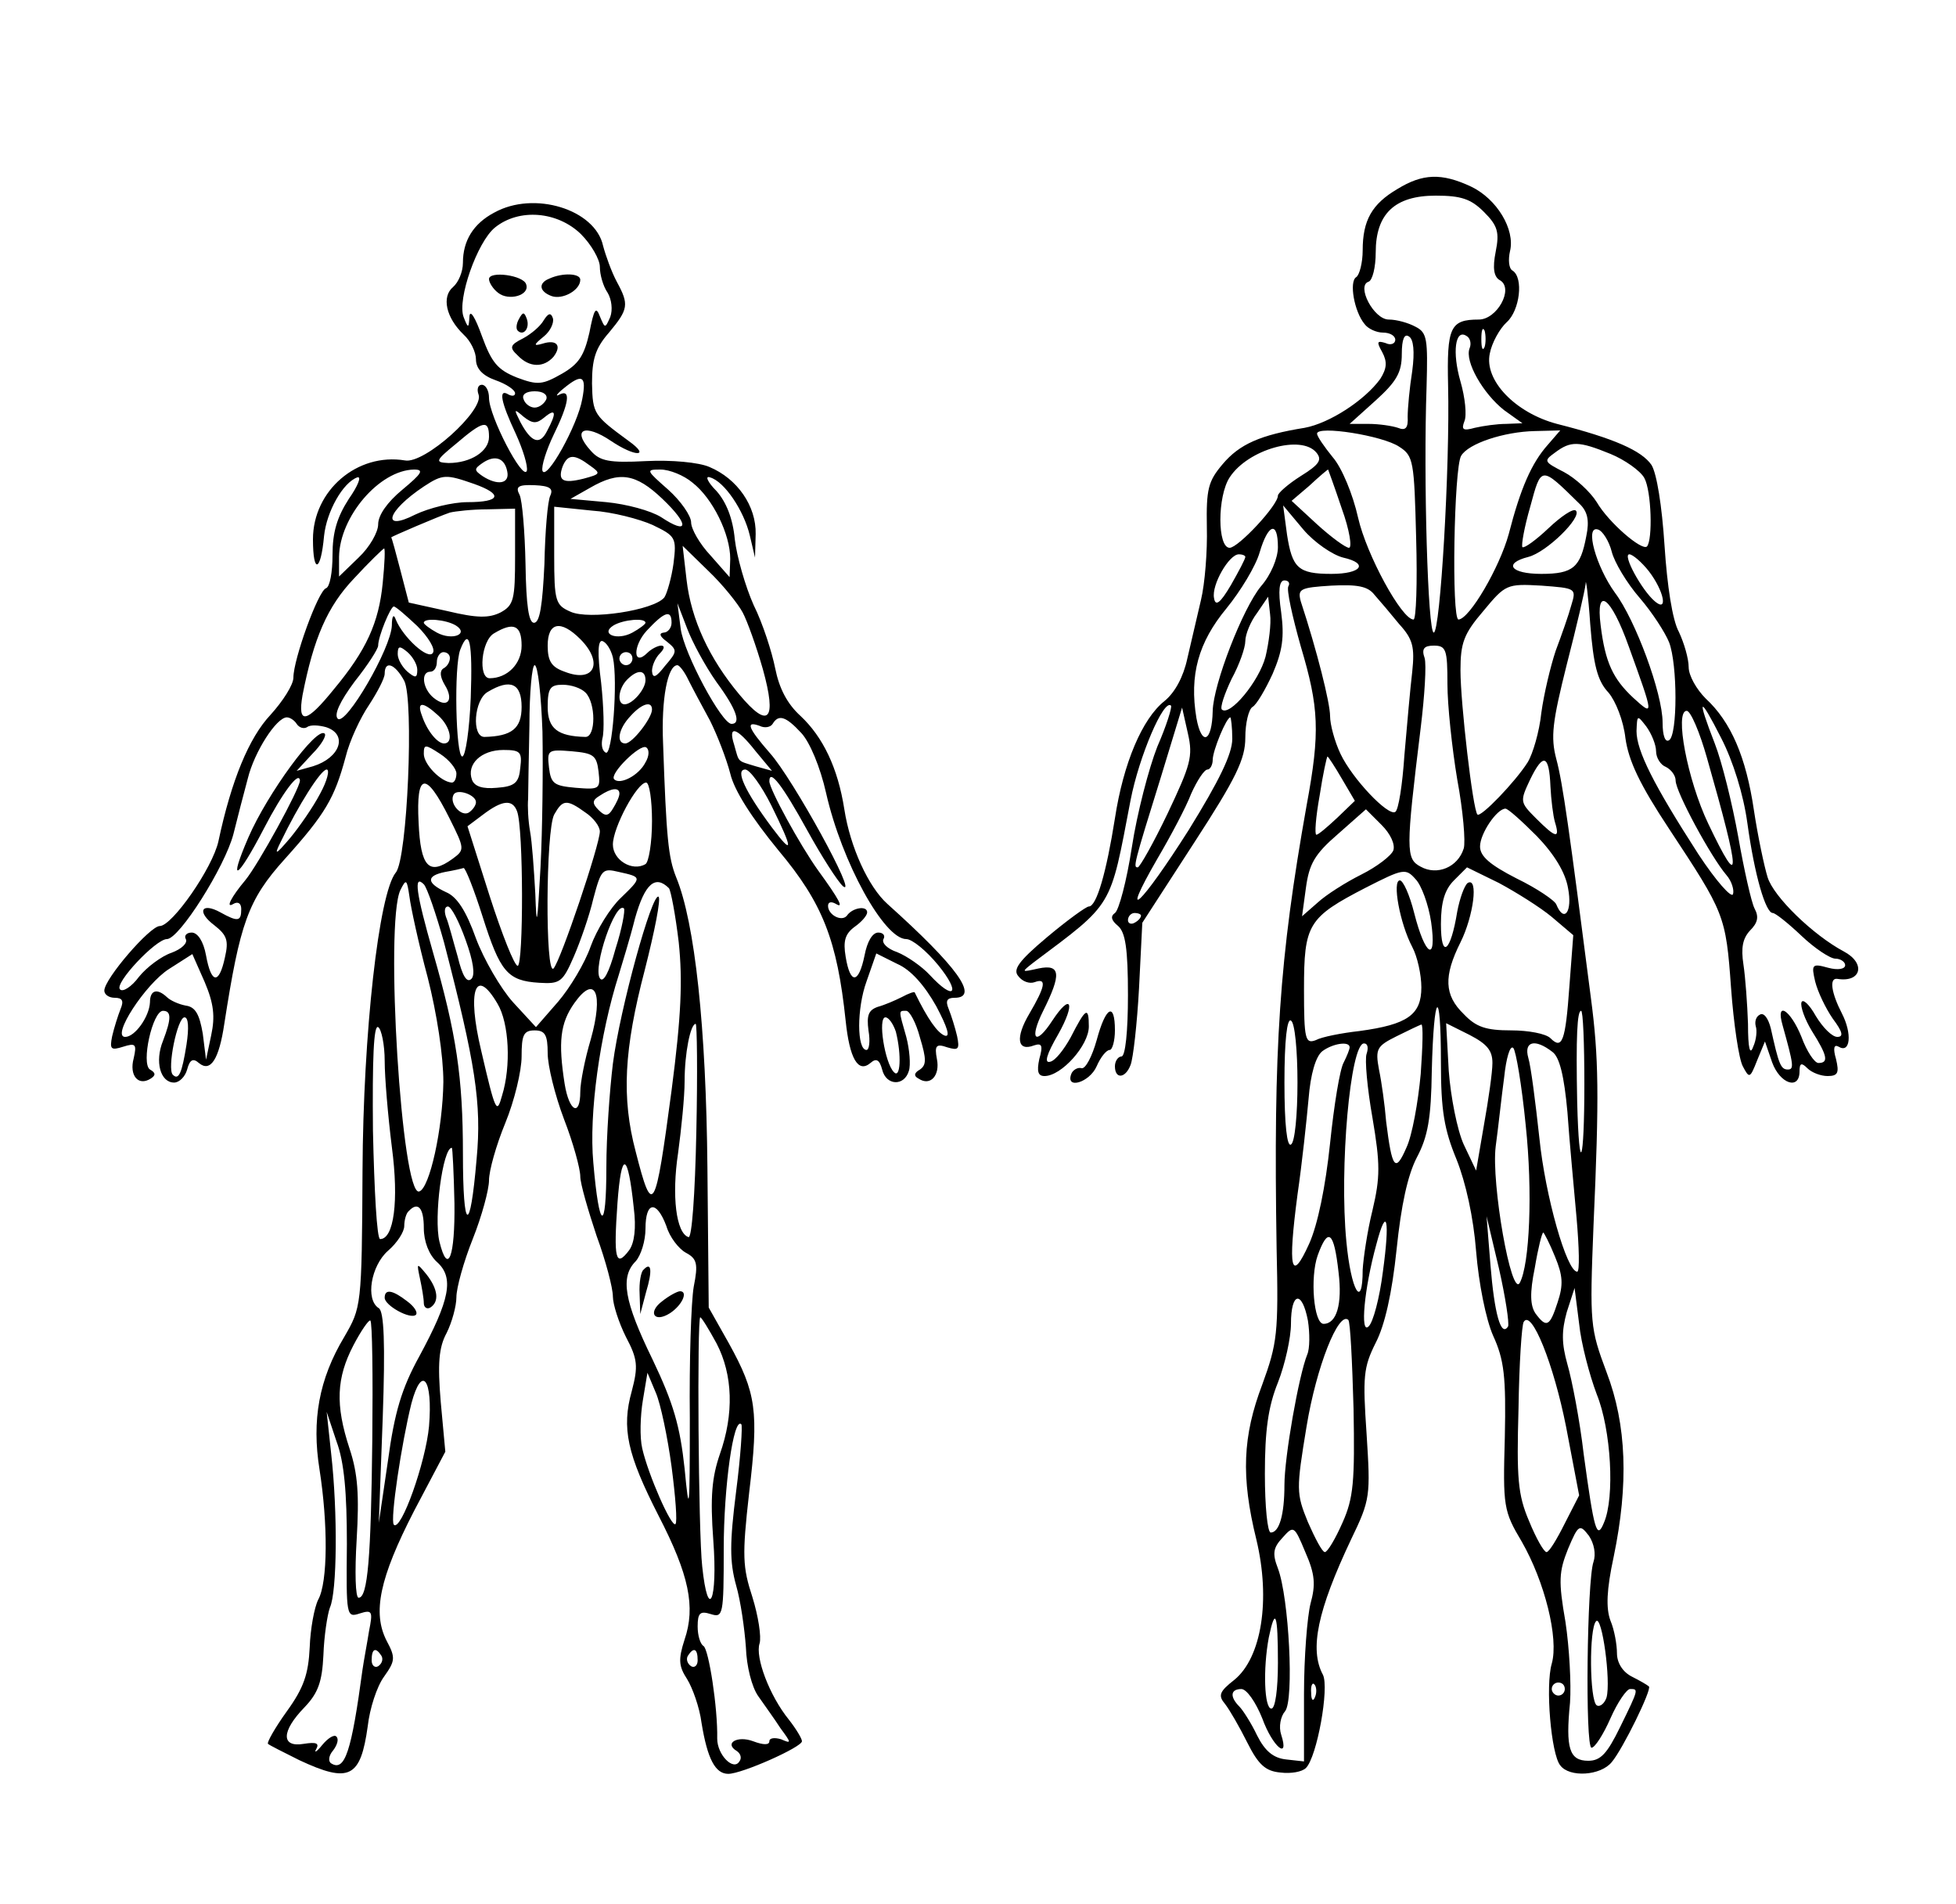 <?xml version="1.0" standalone="no"?>
<!DOCTYPE svg PUBLIC "-//W3C//DTD SVG 20010904//EN"
 "http://www.w3.org/TR/2001/REC-SVG-20010904/DTD/svg10.dtd">
<svg version="1.0" xmlns="http://www.w3.org/2000/svg"
 width="300pt" height="292pt" viewBox="0 0 300 292"
 preserveAspectRatio="xMidYMid meet">
<g transform="translate(0,292) scale(0.1,-0.1)"
fill="#000000" stroke="none">
<path d="M2143 2630 c-39 -23 -53 -48 -53 -94 0 -19 -5 -38 -10 -41 -11 -7 -3
-53 13 -72 5 -7 18 -13 28 -13 11 0 19 -5 19 -11 0 -6 -7 -9 -15 -5 -13 4 -14
2 -5 -14 8 -15 7 -25 -3 -41 -24 -33 -78 -68 -116 -75 -68 -11 -100 -25 -126
-56 -22 -26 -25 -38 -24 -96 1 -37 -3 -87 -9 -112 -6 -25 -15 -65 -21 -90 -6
-28 -19 -52 -35 -65 -34 -27 -63 -95 -76 -180 -13 -82 -28 -135 -40 -135 -4 0
-33 -21 -64 -47 -44 -37 -53 -50 -44 -60 6 -8 17 -12 25 -9 19 7 16 -7 -8 -48
-22 -37 -19 -59 7 -49 12 4 14 0 8 -21 -4 -19 -2 -26 8 -26 26 0 68 47 68 76
0 32 -5 28 -28 -17 -10 -18 -23 -35 -31 -37 -10 -3 -6 11 12 42 27 48 20 65
-9 21 -26 -40 -36 -29 -14 15 28 56 27 72 -7 65 -27 -6 -27 -6 -8 9 124 93
117 82 149 249 13 67 51 156 62 145 2 -2 -7 -31 -21 -63 -13 -33 -31 -102 -39
-154 -8 -52 -20 -97 -26 -101 -7 -5 -6 -11 5 -20 11 -10 15 -34 15 -106 0 -56
-4 -94 -10 -94 -5 0 -10 -7 -10 -15 0 -20 16 -19 24 2 4 10 10 63 13 118 l5
100 79 122 c65 100 79 129 79 162 0 22 5 43 11 47 6 3 20 27 31 51 15 35 18
56 13 94 -5 34 -3 49 5 49 6 0 9 -4 6 -9 -3 -5 6 -46 19 -92 28 -94 30 -131 9
-244 -42 -236 -51 -369 -46 -680 3 -129 1 -145 -22 -208 -30 -79 -33 -141 -9
-238 22 -92 8 -181 -34 -215 -23 -18 -25 -24 -14 -37 7 -9 22 -35 34 -59 17
-34 28 -44 51 -46 16 -2 33 1 39 7 17 17 36 123 26 143 -21 39 -8 99 43 207
30 62 30 67 24 162 -6 88 -5 102 14 140 14 27 25 76 32 143 7 68 17 114 31
141 17 32 22 60 23 133 3 122 14 133 14 13 0 -74 5 -103 24 -149 14 -35 26
-89 30 -141 4 -49 15 -104 26 -129 17 -37 20 -63 18 -156 -3 -106 -2 -113 26
-160 35 -61 57 -148 46 -187 -10 -34 -1 -139 13 -156 14 -19 62 -16 79 5 17
20 62 112 57 116 -2 2 -14 9 -26 15 -14 7 -23 21 -23 36 0 13 -4 36 -10 50 -7
19 -6 47 5 98 23 111 20 202 -11 283 -25 67 -26 74 -20 224 9 201 8 259 -4
350 -33 256 -43 329 -53 366 -9 34 -6 57 16 145 15 58 28 114 29 124 0 11 4
-17 7 -62 5 -63 11 -87 28 -105 11 -13 23 -43 26 -70 5 -35 22 -71 67 -139 85
-129 87 -132 95 -244 4 -55 12 -109 18 -120 10 -19 11 -19 22 9 l12 29 11 -32
c12 -33 42 -43 42 -14 0 13 3 14 12 5 7 -7 21 -12 31 -12 16 0 18 5 13 26 -5
17 -3 23 4 19 18 -11 21 20 5 51 -16 31 -20 55 -7 53 37 -6 44 24 10 42 -47
25 -108 84 -117 114 -5 16 -15 63 -21 103 -12 81 -35 135 -74 171 -14 14 -26
35 -26 48 0 13 -7 37 -15 54 -10 18 -18 71 -22 132 -4 62 -12 111 -20 124 -15
22 -58 41 -145 63 -64 17 -112 67 -103 108 3 16 15 38 26 48 20 18 26 68 9 79
-6 3 -7 17 -4 30 8 33 -20 80 -60 99 -45 21 -74 20 -113 -4z m133 -35 c21 -21
24 -31 18 -61 -5 -25 -3 -39 7 -44 21 -13 -5 -60 -33 -60 -44 0 -49 -12 -47
-101 3 -124 -12 -379 -22 -379 -9 0 -16 235 -11 377 2 73 1 83 -17 92 -11 6
-29 11 -41 11 -23 0 -50 52 -31 58 6 2 11 22 11 45 0 59 29 87 92 87 39 0 54
-5 74 -25z m1 -207 c-3 -7 -5 -2 -5 12 0 14 2 19 5 13 2 -7 2 -19 0 -25z
m-111 -37 c-4 -25 -7 -57 -7 -70 1 -17 -3 -22 -15 -17 -9 3 -29 6 -45 6 l-29
0 40 36 c32 29 40 43 40 71 0 23 4 32 11 27 7 -4 9 -23 5 -53z m88 35 c-8 -20
21 -70 53 -95 l28 -20 -25 -1 c-14 0 -35 -3 -48 -6 -18 -5 -21 -3 -16 10 4 9
1 37 -6 61 -13 45 -8 81 9 70 6 -3 8 -12 5 -19z m-108 -151 c22 -14 23 -22 26
-140 2 -69 0 -125 -4 -125 -18 0 -72 99 -85 156 -8 36 -25 77 -39 93 -13 16
-24 32 -24 36 0 13 101 -3 126 -20z m228 3 c-25 -28 -42 -67 -60 -137 -14 -51
-60 -130 -77 -131 -11 0 -7 233 4 251 11 19 66 37 113 38 l39 1 -19 -22z
m-355 -12 c9 -11 5 -18 -24 -36 -19 -12 -35 -26 -35 -30 0 -15 -61 -80 -74
-80 -19 0 -19 79 0 108 28 43 110 66 133 38z m451 -2 c22 -9 46 -26 52 -37 11
-20 13 -95 4 -105 -8 -7 -59 37 -77 68 -10 16 -33 37 -50 46 -31 16 -32 17
-14 30 24 18 36 18 85 -2z m-412 -84 c12 -33 16 -60 11 -60 -5 0 -27 16 -49
36 l-39 36 27 23 c15 14 28 25 29 25 0 0 10 -27 21 -60z m364 8 c13 -12 16
-26 11 -50 -9 -48 -20 -58 -69 -58 -47 0 -59 16 -20 26 28 7 83 61 73 71 -4 4
-23 -9 -42 -27 -19 -18 -37 -31 -40 -29 -2 3 3 31 12 62 17 63 16 63 75 5z
m-362 -83 c40 -9 28 -25 -18 -25 -51 0 -60 9 -68 60 l-6 45 31 -37 c17 -20 45
-39 61 -43z m-100 16 c0 -17 -11 -43 -26 -60 -28 -34 -73 -150 -74 -191 -1
-48 -17 -55 -25 -11 -11 66 3 116 46 168 22 27 45 65 51 86 13 44 28 49 28 8z
m512 -7 c4 -16 23 -48 43 -71 19 -22 39 -53 45 -68 13 -34 13 -142 0 -150 -6
-4 -10 7 -10 27 0 45 -42 158 -73 199 -29 40 -47 104 -26 97 7 -2 17 -18 21
-34z m-562 -8 c0 -3 -10 -22 -22 -43 -17 -29 -24 -33 -26 -20 -4 20 23 67 38
67 6 0 10 -2 10 -4z m619 -22 c23 -30 30 -64 9 -46 -20 17 -50 72 -39 72 5 0
19 -12 30 -26z m-383 -81 c21 -23 24 -35 20 -73 -3 -25 -8 -82 -12 -128 -3
-45 -9 -84 -14 -87 -11 -7 -66 51 -84 89 -9 19 -16 45 -16 58 0 20 -20 100
-45 176 -5 19 -1 21 47 24 40 2 56 -1 66 -14 8 -9 25 -29 38 -45z m264 29 c-4
-15 -15 -46 -24 -70 -8 -24 -18 -66 -22 -95 -3 -29 -13 -63 -21 -76 -19 -30
-72 -85 -77 -80 -7 7 -26 171 -26 221 0 42 5 56 35 91 34 41 36 42 89 39 53
-4 54 -4 46 -30z m-469 -79 c-10 -38 -55 -92 -67 -81 -3 3 4 24 15 47 12 22
21 48 21 58 0 10 8 30 18 43 l17 25 3 -27 c2 -14 -2 -44 -7 -65z m557 16 c39
-108 39 -108 7 -79 -31 29 -43 54 -50 111 -8 62 16 44 43 -32z m-278 -58 c0
-32 7 -98 15 -146 9 -48 13 -96 10 -106 -9 -29 -41 -42 -66 -28 -23 12 -23 25
0 213 6 49 9 97 6 107 -5 14 -1 19 14 19 19 0 21 -6 21 -59z m460 -213 c11
-80 28 -138 39 -138 4 0 24 -16 44 -35 20 -19 44 -35 52 -35 8 0 15 -5 15 -10
0 -6 -11 -8 -26 -4 -25 7 -26 5 -20 -21 4 -16 16 -41 27 -57 15 -20 17 -28 7
-28 -8 0 -22 14 -33 32 -10 18 -20 27 -22 21 -2 -6 5 -26 16 -44 24 -38 26
-49 10 -49 -6 0 -18 18 -26 40 -17 42 -40 56 -29 18 17 -61 18 -68 8 -68 -11
0 -14 9 -26 63 -4 16 -11 25 -17 21 -6 -3 -8 -11 -6 -18 2 -6 1 -20 -4 -31 -5
-14 -8 -3 -8 35 -1 30 -4 71 -7 91 -4 26 -1 40 10 52 12 12 14 21 7 34 -5 10
-16 59 -25 110 -9 50 -25 115 -36 143 -28 72 -24 75 10 8 18 -35 34 -86 40
-130z m-889 15 c-22 -46 -43 -83 -46 -83 -7 0 -7 2 36 140 l32 105 9 -40 c8
-35 4 -48 -31 -122z m827 85 c52 -182 53 -208 2 -101 -32 67 -52 173 -33 173
6 0 20 -33 31 -72z m-728 29 c0 -23 -20 -64 -67 -140 -73 -115 -108 -148 -48
-44 20 34 44 79 52 100 9 20 20 37 25 37 4 0 8 7 8 15 0 14 21 65 27 65 1 0 3
-15 3 -33z m650 -19 c0 -10 7 -21 15 -24 8 -4 15 -13 15 -21 0 -17 54 -117 78
-145 8 -9 12 -23 10 -29 -2 -7 -26 20 -53 61 -69 107 -95 159 -95 189 1 25 1
25 15 7 8 -11 15 -28 15 -38z m-482 -42 l20 -34 -27 -26 c-15 -14 -29 -26 -32
-26 -3 0 -1 27 5 60 5 33 11 60 12 60 1 0 11 -15 22 -34z m320 -12 c1 -20 4
-45 7 -55 8 -26 1 -24 -29 6 -25 25 -25 26 -9 60 20 41 29 38 31 -11z m-241
-98 c-3 -8 -25 -25 -49 -37 -24 -12 -54 -31 -67 -43 l-24 -21 6 44 c5 36 13
51 49 82 l43 38 24 -24 c14 -14 21 -30 18 -39z m220 22 c27 -28 44 -56 48 -80
7 -36 -6 -54 -18 -25 -2 6 -30 25 -61 40 -41 21 -56 34 -56 49 0 20 26 58 39
58 4 0 25 -19 48 -42z m-162 -132 c9 -63 -9 -53 -26 14 -7 28 -17 50 -22 50
-12 0 0 -66 19 -102 8 -15 14 -43 14 -62 0 -42 -21 -57 -95 -67 -27 -3 -58 -9
-67 -14 -16 -6 -18 1 -18 78 0 100 6 110 95 156 57 29 61 30 76 13 9 -9 20
-39 24 -66z m185 8 l33 -28 -6 -79 c-6 -84 -11 -97 -29 -79 -7 7 -34 12 -60
12 -39 0 -54 5 -73 25 -30 29 -31 58 -5 110 20 40 28 101 11 91 -5 -4 -12 -23
-16 -44 -10 -62 -25 -74 -25 -19 0 34 6 53 20 67 l20 20 49 -24 c26 -14 63
-37 81 -52z m-630 2 c0 -3 -4 -8 -10 -11 -5 -3 -10 -1 -10 4 0 6 5 11 10 11 6
0 10 -2 10 -4z m680 -258 c0 -123 -8 -145 -11 -28 -2 101 0 140 6 140 3 0 5
-50 5 -112z m-440 2 c0 -49 -4 -92 -10 -95 -6 -4 -10 30 -10 95 0 65 4 99 10
95 6 -3 10 -46 10 -95z m189 13 c-4 -43 -13 -94 -22 -113 -17 -39 -22 -32 -31
40 -2 25 -7 61 -11 80 -6 32 -3 36 27 51 18 9 35 17 38 18 3 0 2 -34 -1 -76z
m110 17 c0 -14 -6 -56 -13 -95 l-12 -70 -19 40 c-10 22 -20 73 -23 113 l-4 73
36 -18 c27 -14 35 -24 35 -43z m-219 24 c0 -3 -4 -13 -9 -23 -6 -10 -15 -66
-21 -124 -7 -67 -19 -125 -32 -154 -28 -62 -33 -39 -18 75 7 48 14 114 17 147
3 38 11 65 21 73 16 12 42 16 42 6z m26 -10 c-3 -8 1 -53 9 -98 12 -71 12 -91
0 -142 -8 -32 -14 -74 -15 -91 0 -63 -18 -32 -25 43 -11 113 6 304 27 304 6 0
7 -7 4 -16z m244 -109 c11 -103 6 -214 -9 -242 -13 -24 -44 153 -37 209 4 29
9 77 13 106 3 29 9 50 14 45 4 -4 13 -57 19 -118z m41 112 c11 -8 18 -37 23
-92 3 -44 10 -117 14 -162 4 -46 5 -83 1 -83 -16 0 -49 116 -58 205 -6 55 -13
110 -17 123 -7 25 10 30 37 9z m-260 -337 c-5 -40 -15 -78 -22 -84 -13 -13 -7
57 12 126 16 61 21 38 10 -42z m192 -84 c-11 -17 -21 20 -27 94 l-6 75 19 -80
c10 -44 16 -84 14 -89z m-260 83 c6 -49 -3 -79 -23 -79 -15 0 -21 71 -9 105
16 44 25 37 32 -26z m332 24 c12 -29 13 -43 4 -70 -12 -37 -17 -40 -34 -17 -8
12 -9 31 -1 70 5 30 11 54 13 54 1 0 10 -17 18 -37z m64 -211 c22 -54 28 -158
11 -197 -11 -27 -15 -12 -31 105 -6 52 -18 114 -25 138 -9 32 -9 51 -1 80 l12
37 7 -55 c3 -30 16 -79 27 -108z m-443 113 c3 -19 3 -43 -1 -52 -13 -32 -35
-157 -35 -200 0 -46 -8 -73 -21 -73 -5 0 -9 40 -9 90 0 66 5 103 20 140 11 28
20 69 20 90 0 49 17 52 26 5z m70 -135 c2 -112 0 -137 -17 -175 -11 -25 -23
-45 -27 -45 -4 0 -15 21 -26 46 -18 44 -18 50 -2 147 15 91 49 177 64 163 3
-3 6 -64 8 -136z m326 -28 l20 -105 -22 -43 c-12 -24 -24 -44 -28 -44 -4 0
-16 21 -27 48 -17 40 -19 65 -16 172 1 69 5 129 8 133 12 20 46 -65 65 -161z
m-392 -271 c-5 -20 -10 -82 -10 -139 l0 -103 -27 3 c-20 2 -33 13 -45 37 -9
19 -22 39 -27 44 -15 15 -14 27 3 27 8 0 22 -20 32 -45 16 -44 42 -65 29 -25
-4 12 -1 28 6 36 14 17 6 174 -11 219 -9 23 -7 32 7 47 17 19 18 19 35 -22 15
-34 16 -50 8 -79z m434 64 c-10 -28 -13 -285 -3 -285 5 0 18 20 29 45 11 25
25 45 30 45 13 0 14 1 -15 -58 -20 -41 -30 -52 -49 -52 -29 0 -35 19 -28 89 2
29 -1 84 -7 124 -11 63 -10 77 4 112 16 38 18 38 32 20 8 -12 11 -28 7 -40z
m-484 -155 c0 -40 -4 -70 -10 -70 -11 0 -13 61 -4 109 10 48 14 37 14 -39z
m504 -53 c-3 -9 -10 -15 -15 -12 -11 7 -12 118 -1 129 9 10 23 -92 16 -117z
m-447 1 c-3 -8 -6 -5 -6 6 -1 11 2 17 5 13 3 -3 4 -12 1 -19z m383 12 c0 -5
-4 -10 -10 -10 -5 0 -10 5 -10 10 0 6 5 10 10 10 6 0 10 -4 10 -10z"/>
<path d="M758 2594 c-32 -17 -48 -43 -48 -77 0 -14 -7 -30 -15 -37 -18 -15
-11 -47 16 -73 11 -10 19 -27 19 -38 0 -14 10 -25 30 -32 17 -6 30 -15 30 -20
0 -4 -4 -5 -10 -2 -16 10 -12 -11 11 -60 11 -24 19 -50 17 -57 -6 -16 -58 84
-58 112 0 11 -5 20 -11 20 -6 0 -8 -7 -5 -15 9 -24 -83 -107 -113 -101 -73 12
-141 -46 -141 -121 0 -54 12 -50 17 5 4 38 29 82 51 90 7 2 1 -13 -13 -33 -18
-28 -25 -51 -25 -86 0 -26 -4 -49 -10 -51 -12 -4 -50 -109 -50 -137 0 -11 -16
-36 -35 -57 -33 -35 -60 -100 -80 -194 -9 -41 -71 -130 -90 -130 -15 0 -85
-81 -85 -99 0 -6 7 -11 16 -11 12 0 14 -5 9 -17 -4 -10 -10 -29 -13 -42 -4
-20 -2 -22 17 -16 19 6 21 4 16 -18 -7 -26 7 -43 26 -31 8 5 8 9 -1 14 -14 9
4 90 20 90 13 0 13 -12 0 -46 -13 -32 -4 -64 17 -64 8 0 17 9 20 20 4 15 9 18
18 10 18 -15 31 6 39 60 24 154 36 190 93 253 62 69 76 93 93 156 6 25 23 61
36 80 13 20 24 41 24 48 0 21 16 15 30 -11 15 -29 5 -273 -13 -294 -26 -32
-50 -246 -51 -457 -1 -209 -2 -210 -28 -255 -39 -65 -50 -128 -38 -203 13 -83
13 -173 -2 -200 -6 -12 -12 -45 -13 -73 -2 -41 -9 -62 -35 -98 -18 -25 -31
-48 -29 -50 2 -2 24 -13 48 -25 77 -36 94 -27 105 52 3 27 14 61 25 76 17 24
18 29 4 55 -22 43 -11 96 42 199 l48 91 -7 76 c-5 59 -3 84 9 106 8 16 15 41
15 55 0 14 11 54 25 89 14 35 25 76 25 90 0 15 11 54 25 88 14 34 25 80 25
102 0 33 3 40 20 40 16 0 20 -7 20 -35 0 -19 11 -64 25 -101 14 -36 25 -76 25
-88 0 -11 12 -52 25 -91 14 -38 25 -80 25 -93 0 -12 9 -40 20 -62 18 -34 19
-45 9 -83 -16 -57 -7 -97 41 -191 47 -91 57 -140 40 -190 -10 -31 -9 -41 4
-61 8 -13 19 -43 22 -67 9 -55 21 -78 41 -78 21 0 113 41 113 50 0 4 -9 19
-20 33 -30 37 -52 96 -45 117 3 10 -2 42 -11 71 -15 46 -16 63 -5 160 15 125
11 153 -31 229 l-31 55 -2 215 c-2 214 -19 375 -48 445 -12 30 -15 60 -20 205
-3 68 7 120 22 120 3 0 11 -10 17 -23 6 -12 21 -40 33 -62 11 -22 25 -58 31
-81 6 -26 33 -68 74 -118 68 -81 90 -138 103 -261 6 -58 19 -81 38 -65 9 8 14
5 18 -10 6 -25 34 -26 41 -2 3 9 1 33 -4 52 -12 42 -12 40 0 40 5 0 15 -18 21
-41 10 -33 10 -42 0 -49 -9 -5 -10 -10 -2 -14 18 -12 33 5 28 30 -4 21 -1 24
16 18 17 -5 19 -3 15 17 -3 13 -9 32 -13 42 -5 12 -3 17 9 17 39 0 4 48 -103
144 -29 26 -57 87 -66 145 -10 64 -33 111 -67 143 -21 19 -33 43 -39 73 -5 25
-19 69 -33 97 -13 29 -26 75 -29 101 -3 32 -13 57 -28 74 -14 14 -18 24 -10
21 22 -6 52 -51 61 -89 l8 -34 1 36 c1 43 -28 85 -71 103 -16 7 -58 11 -97 9
-57 -3 -71 0 -85 16 -30 33 -9 42 31 15 37 -25 62 -25 27 0 -53 39 -55 41 -56
88 0 37 5 54 26 78 30 36 31 43 12 78 -8 15 -17 40 -21 55 -12 56 -106 85
-167 51z m133 -33 c16 -16 29 -39 29 -50 0 -12 5 -30 12 -40 6 -10 8 -26 4
-37 -8 -18 -8 -18 -16 1 -6 16 -9 11 -16 -25 -8 -35 -16 -48 -42 -63 -30 -17
-37 -18 -69 -6 -30 12 -39 23 -54 64 -10 28 -18 41 -19 30 -1 -19 -2 -19 -9
-1 -10 27 21 115 48 137 37 30 96 25 132 -10z m2 -253 c-7 -40 -55 -126 -61
-110 -2 7 6 32 17 55 24 49 27 71 9 62 -7 -4 -4 1 6 9 29 24 36 20 29 -16z
m-55 0 c-3 -7 -11 -13 -18 -13 -7 0 -15 6 -17 13 -3 7 4 12 17 12 13 0 20 -5
18 -12z m-3 -28 c18 15 19 7 4 -21 -11 -22 -24 -18 -41 14 -10 20 -10 21 5 8
14 -11 20 -11 32 -1z m-85 -30 c0 -22 -28 -40 -62 -40 -21 1 -21 3 12 30 41
35 50 37 50 10z m28 -53 c4 -19 -15 -22 -38 -7 -13 9 -13 11 0 20 19 13 34 8
38 -13z m127 9 c17 -12 16 -13 -10 -20 -32 -8 -40 -3 -32 19 8 19 18 19 42 1z
m-288 -37 c-23 -19 -37 -39 -37 -53 0 -12 -13 -35 -30 -51 l-30 -29 0 30 c1
62 62 133 115 134 16 0 12 -6 -18 -31z m445 11 c31 -24 58 -79 58 -117 l-1
-28 -29 33 c-17 18 -30 41 -30 51 0 10 -16 33 -35 50 -34 30 -35 31 -12 31 14
0 36 -9 49 -20z m-335 -2 c45 -16 41 -28 -10 -28 -23 0 -59 -9 -80 -19 -53
-27 -44 5 13 43 29 19 34 19 77 4z m289 -23 c42 -40 40 -56 -2 -28 -16 10 -53
20 -84 23 l-55 5 30 17 c45 26 70 22 111 -17z m-172 5 c-4 -8 -8 -55 -9 -105
-3 -63 -7 -90 -16 -90 -8 0 -12 26 -13 90 -1 50 -5 97 -9 106 -7 13 -2 16 23
15 23 -1 29 -5 24 -16z m-54 -93 c0 -66 -2 -75 -22 -86 -18 -9 -36 -9 -82 2
l-59 13 -13 50 c-7 27 -13 49 -14 50 0 1 72 32 90 38 8 2 34 5 58 5 l42 1 0
-73z m211 48 c35 -17 37 -19 32 -59 -3 -22 -10 -46 -14 -52 -16 -20 -116 -35
-144 -22 -23 10 -25 16 -25 86 l0 75 58 -6 c31 -2 73 -13 93 -22z m-414 -89
c-6 -61 -25 -103 -75 -163 -42 -52 -56 -55 -48 -9 17 87 38 136 79 179 23 25
44 45 46 46 2 1 1 -23 -2 -53z m552 -45 c7 -13 21 -52 31 -87 22 -79 9 -93
-36 -39 -46 55 -74 115 -81 176 l-6 52 40 -39 c22 -21 45 -50 52 -63z m-499
-21 c17 -17 28 -35 24 -41 -7 -12 -46 24 -57 51 -3 9 -6 6 -6 -9 -1 -35 -71
-155 -83 -143 -6 6 3 26 26 57 20 25 36 50 36 55 0 14 19 60 24 60 3 0 19 -14
36 -30z m459 -86 c31 -42 38 -64 23 -64 -15 0 -73 108 -78 146 l-5 39 15 -39
c8 -21 28 -58 45 -82z m-69 91 c0 -8 -6 -15 -12 -15 -8 -1 -6 -6 5 -14 16 -13
16 -15 -3 -37 -14 -18 -19 -20 -20 -8 0 8 5 20 12 27 7 7 8 12 2 12 -5 0 -15
-5 -21 -11 -22 -22 -23 10 -1 34 27 29 38 33 38 12z m-331 -4 c21 -13 -5 -24
-29 -11 -11 6 -20 13 -20 15 0 8 34 5 49 -4z m291 4 c0 -2 -9 -9 -20 -15 -24
-13 -50 -2 -29 11 15 9 49 12 49 4z m-190 -35 c0 -28 -22 -50 -49 -50 -18 0
-13 58 7 69 30 18 42 12 42 -19z m90 10 c36 -36 22 -68 -24 -50 -20 7 -26 16
-26 40 0 36 20 40 50 10z m-168 -90 c-2 -49 -8 -90 -13 -90 -10 0 -13 139 -3
164 14 36 19 11 16 -74z m218 62 c8 -36 -1 -153 -11 -146 -6 3 -7 13 -5 22 3
10 2 48 -2 85 -6 46 -5 66 2 64 6 -2 13 -13 16 -25z m-300 -19 c0 -13 -3 -13
-15 -3 -8 7 -15 19 -15 27 0 13 3 13 15 3 8 -7 15 -19 15 -27z m50 18 c0 -6
-4 -13 -10 -16 -6 -4 -5 -13 2 -25 15 -24 4 -37 -17 -20 -17 14 -20 40 -5 40
6 0 10 7 10 15 0 8 5 15 10 15 6 0 10 -4 10 -9z m280 -1 c0 -5 -4 -10 -10 -10
-5 0 -10 5 -10 10 0 6 5 10 10 10 6 0 10 -4 10 -10z m-138 -112 c1 -57 0 -150
-3 -208 -5 -90 -6 -96 -8 -40 -2 36 -5 79 -8 95 -3 17 -4 39 -3 50 0 11 1 62
2 113 0 50 4 92 8 92 5 0 10 -46 12 -102z m158 79 c0 -14 -20 -37 -32 -37 -12
0 -10 24 4 38 16 16 28 15 28 -1z m-190 -41 c0 -33 -15 -45 -57 -46 -20 0 -16
57 5 69 35 21 52 13 52 -23z m98 22 c16 -16 16 -68 0 -68 -43 1 -58 13 -58 46
0 29 4 34 23 34 13 0 28 -5 35 -12z m-226 -35 c19 -17 24 -43 9 -43 -10 0 -26
19 -34 43 -8 21 1 22 25 0z m328 9 c0 -13 -30 -52 -41 -52 -14 0 -11 22 8 42
17 19 33 24 33 10z m-545 -22 c4 -6 11 -8 16 -5 5 4 18 3 29 0 34 -11 22 -47
-20 -60 l-25 -7 24 26 c14 14 22 28 19 31 -12 12 -88 -92 -117 -159 -32 -74
-17 -65 24 14 28 54 54 89 55 73 0 -12 -64 -129 -84 -153 -21 -25 -31 -44 -18
-36 7 4 12 1 12 -8 0 -19 -5 -20 -32 -5 -29 16 -37 1 -9 -20 19 -15 22 -23 16
-49 -9 -42 -21 -41 -29 3 -4 22 -13 35 -22 35 -8 0 -12 -5 -9 -10 3 -6 -6 -15
-22 -21 -15 -5 -38 -22 -50 -37 -11 -15 -25 -24 -29 -19 -9 9 55 77 72 77 19
0 89 111 102 161 6 24 16 63 22 85 10 41 44 94 60 94 5 0 12 -5 15 -10z m774
-14 c13 -14 29 -52 38 -92 24 -106 89 -224 123 -224 9 0 31 -18 49 -40 35 -43
25 -56 -13 -15 -12 13 -35 29 -50 35 -15 5 -24 14 -21 20 3 5 0 10 -8 10 -9 0
-17 -14 -21 -35 -9 -44 -22 -45 -29 -2 -4 24 -1 35 14 46 10 7 19 17 19 22 0
11 -23 7 -31 -5 -8 -10 -29 1 -29 15 0 6 5 7 12 3 13 -8 5 7 -27 51 -28 39
-75 125 -75 137 0 20 20 -6 58 -75 22 -40 47 -79 55 -86 24 -19 -77 165 -112
204 -34 39 -38 50 -16 42 8 -4 17 -2 20 3 9 15 20 12 44 -14z m-70 -28 l25
-30 -25 7 c-29 9 -25 5 -33 33 -10 31 4 27 33 -10z m-459 -34 c0 -8 -3 -14 -7
-14 -17 1 -43 28 -43 44 0 15 2 15 25 0 14 -9 25 -23 25 -30z m290 17 c-10
-20 -39 -35 -48 -26 -8 8 40 55 49 49 5 -3 5 -13 -1 -23z m-192 -8 c-2 -23 -8
-29 -36 -31 -22 -2 -34 2 -38 12 -9 24 14 46 48 46 26 0 29 -3 26 -27z m120
-6 c3 -27 2 -28 -35 -25 -33 3 -38 6 -41 31 -3 27 -2 28 35 25 33 -3 38 -6 41
-31z m-427 -34 c-11 -21 -32 -51 -46 -68 -23 -27 -25 -27 -14 -5 26 54 61 110
70 110 5 0 1 -17 -10 -37z m692 -18 c34 -69 34 -78 1 -34 -41 55 -57 89 -41
89 7 0 25 -25 40 -55z m-494 -19 c24 -48 24 -49 5 -63 -36 -26 -49 -13 -52 56
-4 77 11 79 47 7z m311 -5 c0 -33 -5 -63 -10 -66 -20 -12 -50 6 -50 30 0 26
37 95 51 95 5 0 9 -27 9 -59z m-270 29 c0 -5 -5 -12 -11 -16 -12 -7 -31 15
-23 28 6 9 34 -1 34 -12z m220 13 c0 -5 -5 -15 -10 -23 -7 -12 -12 -12 -22 -2
-10 10 -10 15 2 22 18 12 30 13 30 3z m-157 -27 c10 -25 10 -236 1 -237 -5 0
-24 48 -43 107 l-34 107 24 18 c29 22 45 24 52 5z m105 -2 c12 -8 22 -21 22
-29 0 -20 -60 -198 -71 -210 -13 -13 -12 212 1 236 13 23 19 24 48 3z m-158
-159 c27 -85 38 -99 87 -102 32 -2 36 1 53 40 10 23 24 63 30 89 12 45 14 47
39 41 36 -8 36 -8 3 -40 -16 -15 -37 -49 -46 -74 -9 -26 -32 -64 -50 -85 l-34
-39 -35 38 c-19 21 -45 66 -57 98 -15 42 -29 64 -46 71 -30 14 -31 25 -1 31
12 2 25 5 28 6 3 0 16 -33 29 -74z m-84 -94 c14 -55 24 -120 24 -160 -1 -72
-21 -163 -37 -168 -27 -9 -53 411 -29 462 9 18 10 17 14 -10 2 -16 14 -72 28
-124z m25 54 c48 -185 58 -247 50 -332 -10 -118 -21 -113 -21 8 0 117 -10 184
-46 309 -26 91 -30 120 -14 104 5 -5 19 -46 31 -89z m345 83 c3 -4 10 -41 15
-83 6 -58 4 -112 -11 -227 -25 -188 -29 -196 -55 -94 -22 83 -18 157 14 279
15 59 25 109 21 112 -10 6 -59 -171 -70 -256 -5 -41 -10 -112 -10 -158 0 -103
-11 -99 -20 6 -7 75 10 197 39 288 5 17 17 55 25 87 15 53 31 67 52 46z m-312
-79 c12 -33 15 -54 9 -60 -7 -7 -14 5 -21 34 -7 24 -14 52 -18 61 -3 9 -2 16
3 16 5 0 17 -23 27 -51z m230 -14 c-10 -37 -19 -53 -24 -45 -11 17 24 119 37
107 2 -3 -3 -31 -13 -62z m-620 -132 l-8 -38 -5 40 c-5 29 -11 41 -26 43 -11
2 -24 8 -29 13 -15 14 -26 11 -26 -8 -1 -22 -23 -53 -38 -53 -22 0 31 81 67
104 l36 23 19 -43 c14 -33 16 -53 10 -81z m1112 44 c17 -32 22 -48 13 -45 -11
4 -26 25 -46 66 0 2 -9 -1 -20 -7 -10 -5 -26 -12 -37 -15 -14 -5 -17 -13 -14
-36 3 -17 1 -30 -3 -30 -15 0 -15 64 0 105 l15 43 32 -16 c21 -9 42 -33 60
-65z m-673 4 c18 -30 21 -96 7 -141 -8 -29 -10 -26 -32 69 -22 92 -9 130 25
72z m143 -55 c-9 -30 -16 -66 -16 -80 0 -39 -17 -31 -24 12 -10 64 -7 93 15
124 32 45 45 15 25 -56z m-620 -8 c-7 -44 -12 -55 -21 -46 -9 9 7 88 18 88 6
0 7 -16 3 -42z m1088 20 c9 -36 7 -73 -3 -62 -14 14 -25 84 -13 84 5 0 12 -10
16 -22z m-784 -45 c0 -25 5 -84 11 -132 11 -83 3 -141 -18 -141 -5 0 -9 75
-11 166 -1 110 1 163 8 159 5 -3 10 -27 10 -52z m478 -108 c-2 -98 -7 -164
-12 -162 -19 6 -26 63 -16 129 5 37 10 86 10 110 0 43 9 88 17 88 2 0 3 -74 1
-165z m-371 -110 c1 -82 -10 -112 -23 -59 -9 37 5 144 19 144 1 0 3 -38 4 -85z
m275 -7 c4 -31 1 -54 -7 -65 -21 -28 -24 -13 -18 72 6 82 16 79 25 -7z m-322
-31 c0 -21 8 -41 20 -52 27 -24 20 -58 -27 -145 -27 -49 -38 -86 -48 -160
l-14 -95 6 161 c4 114 2 163 -6 168 -21 13 -12 65 14 88 14 12 25 29 25 38 0
9 3 20 7 23 14 15 23 5 23 -26z m372 3 c5 -17 19 -35 30 -41 17 -9 19 -17 12
-52 -4 -23 -7 -114 -6 -202 0 -143 -1 -151 -8 -77 -7 65 -17 100 -49 167 -44
90 -50 127 -26 151 8 9 15 31 15 50 0 42 17 44 32 4z m-451 -327 c-2 -182 -7
-243 -21 -243 -5 0 -6 40 -3 89 4 68 2 101 -11 140 -22 67 -20 108 6 158 12
23 24 40 26 38 3 -2 4 -84 3 -182z m528 147 c25 -48 27 -108 5 -170 -12 -35
-15 -65 -10 -132 7 -93 -8 -126 -17 -40 -6 53 -8 382 -3 382 2 0 13 -18 25
-40z m-441 -127 c-5 -55 -43 -162 -54 -151 -6 7 12 126 27 186 16 60 33 38 27
-35z m372 -62 c6 -46 9 -85 6 -88 -6 -6 -42 76 -51 116 -4 17 -3 50 1 74 l7
42 13 -31 c7 -16 18 -68 24 -113z m-498 -119 c-1 -110 -1 -113 20 -106 19 6
20 3 14 -27 -3 -19 -8 -45 -10 -59 -17 -126 -27 -157 -48 -144 -5 3 -4 12 3
20 6 8 9 17 5 21 -3 4 -13 -2 -22 -13 -8 -10 -13 -13 -9 -6 5 9 0 11 -19 8
-35 -6 -35 19 1 56 21 22 27 39 29 80 1 29 6 62 10 73 11 24 12 146 2 235 l-7
65 15 -45 c12 -32 16 -79 16 -158z m597 81 c-10 -79 -10 -108 0 -144 7 -24 13
-67 15 -95 1 -29 9 -61 19 -75 9 -13 25 -35 34 -49 17 -23 17 -24 1 -17 -10 3
-18 2 -18 -3 0 -6 -9 -6 -25 0 -24 9 -45 -3 -25 -15 6 -4 8 -11 4 -16 -9 -15
-34 10 -34 35 1 47 -13 137 -21 142 -5 3 -9 16 -9 30 0 21 4 24 20 19 19 -6
20 -2 20 100 0 95 15 203 27 191 2 -2 -1 -49 -8 -103z m-544 -252 c3 -5 1 -12
-5 -16 -5 -3 -10 1 -10 9 0 18 6 21 15 7z m485 -7 c0 -8 -5 -12 -10 -9 -6 4
-8 11 -5 16 9 14 15 11 15 -7z"/>
<path d="M750 2492 c0 -5 6 -15 14 -21 16 -13 49 -4 43 13 -4 14 -57 21 -57 8z"/>
<path d="M843 2493 c-18 -7 -16 -20 3 -27 17 -6 44 9 44 25 0 10 -27 11 -47 2z"/>
<path d="M796 2431 c-4 -7 -5 -15 -2 -18 9 -9 19 4 14 18 -4 11 -6 11 -12 0z"/>
<path d="M834 2429 c-5 -9 -19 -21 -32 -28 -20 -10 -21 -14 -8 -26 18 -19 40
-19 55 -2 13 17 5 27 -17 20 -14 -4 -14 -2 2 11 10 8 16 21 14 28 -3 9 -7 8
-14 -3z"/>
<path d="M644 960 c3 -14 6 -31 6 -38 0 -7 5 -10 10 -7 14 9 12 28 -6 51 -15
18 -15 18 -10 -6z"/>
<path d="M590 930 c0 -12 40 -34 48 -26 3 4 -3 13 -14 21 -22 17 -34 19 -34 5z"/>
<path d="M987 973 c-4 -3 -7 -20 -6 -37 l1 -31 9 34 c10 33 8 47 -4 34z"/>
<path d="M1016 925 c-23 -17 -13 -34 11 -19 19 12 29 34 16 34 -4 0 -17 -7
-27 -15z"/>
<path d="M1682 1325 c-7 -25 -17 -44 -23 -43 -6 2 -14 -3 -16 -9 -9 -24 28
-13 39 12 6 14 15 25 20 25 4 0 8 14 8 30 0 44 -14 37 -28 -15z"/>
</g>
</svg>
